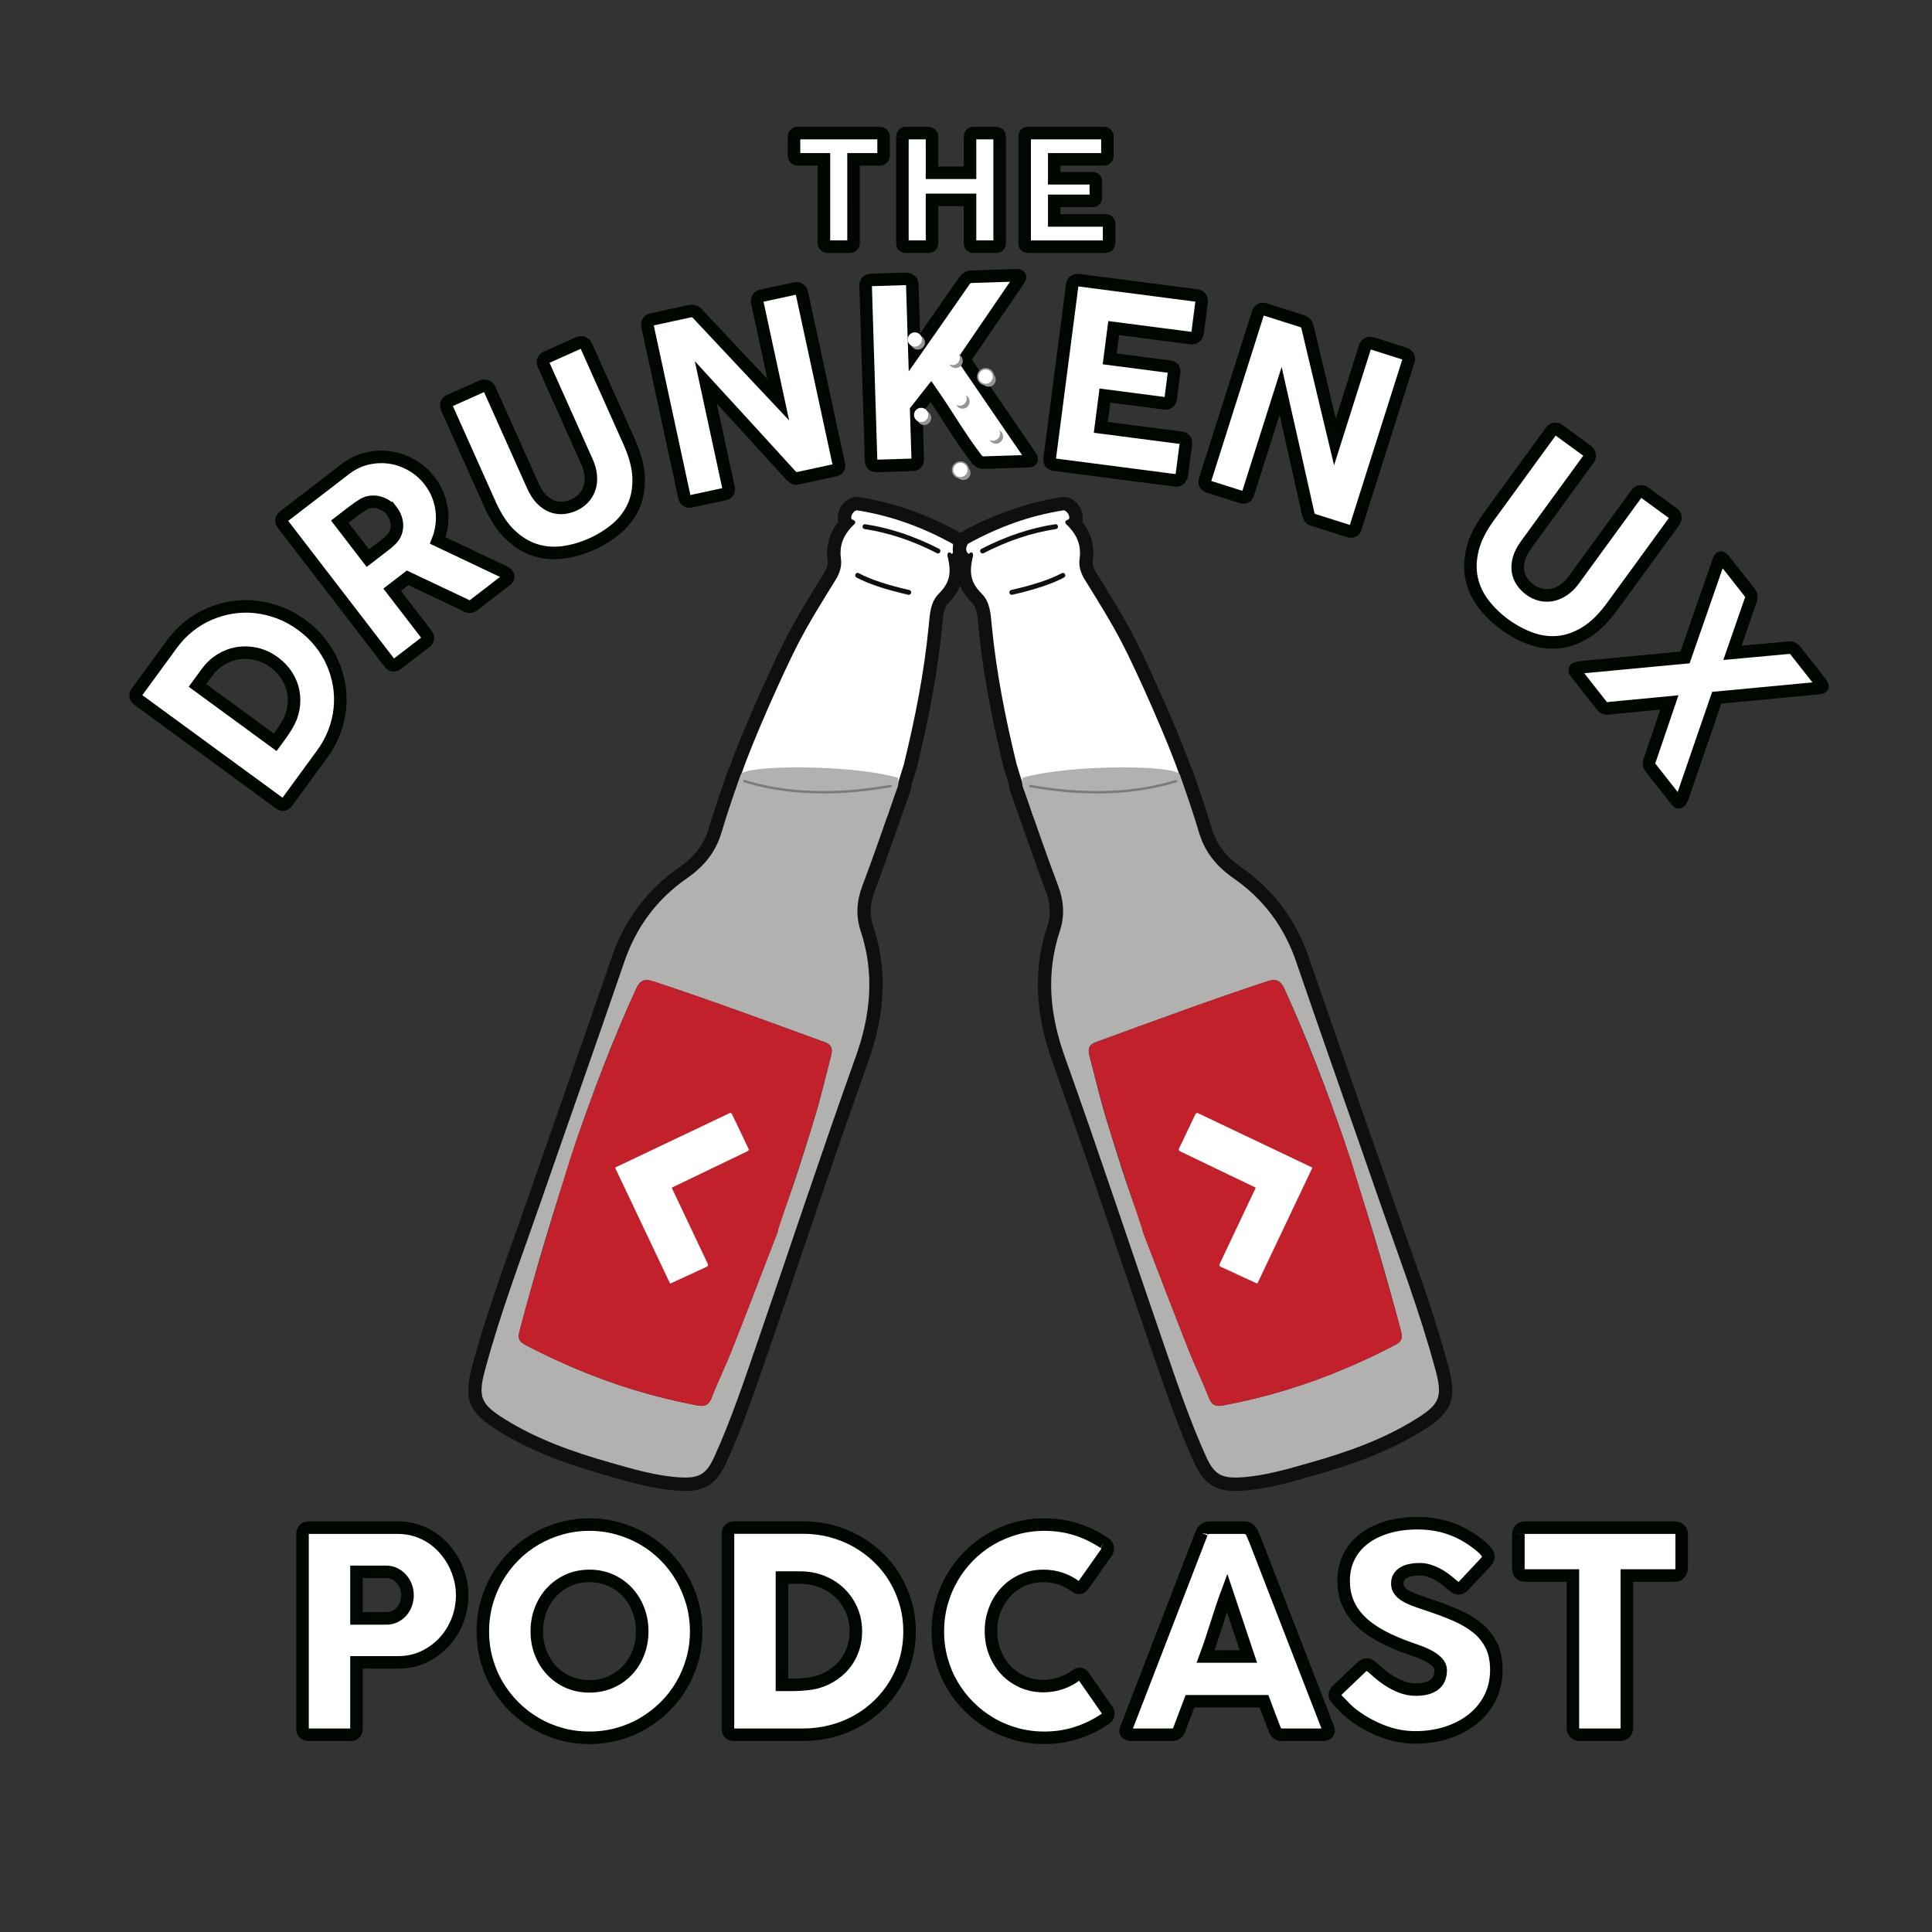 <?xml version="1.0" encoding="UTF-8" standalone="no"?>
<svg
   xmlns:dc="http://purl.org/dc/elements/1.1/"
   xmlns:cc="http://creativecommons.org/ns#"
   xmlns:rdf="http://www.w3.org/1999/02/22-rdf-syntax-ns#"
   xmlns:svg="http://www.w3.org/2000/svg"
   xmlns="http://www.w3.org/2000/svg"
   viewBox="0 0 390.667 390.667"
   height="390.667"
   width="390.667"
   xml:space="preserve"
   id="svg3732"
   version="1.1"><rect x="0" y="0" width="390.667" height="390.667" fill="#333333" stroke="none"/><defs
     id="defs3736" /><g
     transform="matrix(1.333,0,0,-1.333,0,390.667)"
     id="g3740"><g
       transform="scale(0.1)"
       id="g3742"><path
         id="path3744"
         style="fill:#b1b1b0;fill-opacity:1;fill-rule:nonzero;stroke:none;opacity:0"
         d="M 2930,0 H 0 V 2930 H 2930 V 0" /><path
         id="path3746"
         style="fill:#100f0d;fill-opacity:1;fill-rule:nonzero;stroke:none"
         d="m 1142.83,1749.14 c -0.01,-0.01 -0.01,-0.03 -0.02,-0.04 0.01,0.01 0.01,0.03 0.02,0.04 z m -1.7,-4.83 c -9.63,-27.36 -18.9,-54.27 -27.05,-81.83 -9.85,-33.27 -29.22,-59.05 -60.95,-81.13 -40.96,-28.49 -70.138,-67.48 -86.724,-115.87 -24.644,-71.93 -50.16,-144.86 -74.84,-215.39 -16.98,-48.55 -33.968,-97.08 -50.808,-145.69 -7.043,-20.32 -14.238,-40.59 -21.442,-60.87 -22.769,-64.151 -46.32,-130.471 -64.148,-197.018 -8.414,-31.383 -7.605,-33.321 21.766,-51.59 50.531,-31.442 106.597,-49.711 154.777,-63.434 l 5.559,-1.578 c 32.332,-9.23 62.87,-17.949 94.63,-19.961 21.79,-1.367 24.61,0.313 33.51,19.992 22.79,50.411 41.2,103.981 59,155.789 l 5.24,15.231 c 16.92,49.09 33.92,99.099 50.35,147.459 31.88,93.81 64.85,190.81 98.83,285.75 23.49,65.62 25.86,122.19 7.44,178.03 -8.82,26.75 -7.87,53.59 2.91,82.07 13.34,35.26 26.03,71.57 38.29,106.7 3.93,11.25 7.85,22.49 11.81,33.72 0.41,1.17 0.85,2.34 1.29,3.51 0.77,2.06 1.94,5.18 1.98,6.25 l -0.06,3.35 1.02,3.16 c 6.67,20.85 7.8,24.88 7.99,25.63 19.33,79.2 31.13,144.96 37.12,206.95 l 0.38,4.05 c 1.63,17.72 3.65,39.78 20.47,56.63 10.9,10.92 12.6,16.99 9.03,34.6 -2.15,6.07 -2.15,12.51 -0.26,18.16 -33.33,16.79 -66.73,28.62 -101.21,35.85 -1.9,-7.35 -7.16,-12.23 -9.57,-14.47 -0.28,-0.27 -0.57,-0.52 -0.82,-0.78 -9.33,-9.92 -12.58,-19.44 -10.84,-31.78 2.09,-14.82 -1.64,-30.42 -10.79,-45.14 l -1.44,-2.3 c -18.64,-29.98 -37.92,-60.98 -54.36,-92.53 -22.5,-43.16 -69.47,-149.37 -84.92,-194.8 l -1.96,-5.79 z M 1039.06,669.07 c -3.1,0 -6.33,0.11 -9.72,0.321 -36.137,2.289 -70.242,12.031 -103.227,21.437 l -5.539,1.582 c -50.89,14.488 -110.304,33.91 -165.109,68.012 -44.559,27.719 -52.692,47.59 -39.559,96.609 18.258,68.11 42.078,135.207 65.114,200.099 7.164,20.17 14.332,40.35 21.339,60.58 16.856,48.64 33.852,97.22 50.848,145.81 24.66,70.46 50.152,143.34 74.758,215.13 19.441,56.75 53.75,102.52 101.955,136.06 24.07,16.75 38.01,35.04 45.19,59.3 8.9,30.1 18.98,59.09 29.38,88.61 0.65,1.83 1.52,3.56 2.6,5.17 18.41,52.63 65.27,156.9 86.08,196.82 17.16,32.91 36.85,64.59 55.9,95.21 l 1.43,2.31 c 2.83,4.54 6,11.35 5.06,17.99 -3.09,21.9 2.37,41.8 16.23,59.24 -2.26,8.89 0.08,18.48 6.64,26.47 6.9,8.4 16.15,12.36 24.98,10.79 51.7,-8.11 102.75,-26.01 151.74,-53.21 l 5.19,-2.88 2.82,-5.22 c 8.77,-16.22 4.55,-29.54 -3.26,-37.72 2.99,-22.25 -0.9,-41.26 -21.67,-62.08 -6.46,-6.46 -7.53,-18.13 -8.76,-31.63 l -0.4,-4.25 c -6.18,-63.97 -18.29,-131.55 -38.1,-212.7 -0.31,-1.28 -0.95,-3.9 -7.91,-25.73 -0.56,-6.9 -2.76,-12.78 -4.44,-17.26 -0.34,-0.92 -0.69,-1.83 -1.01,-2.74 -3.94,-11.2 -7.85,-22.41 -11.77,-33.63 -12.35,-35.36 -25.12,-71.94 -38.65,-107.68 -7.45,-19.7 -8.19,-37.17 -2.32,-54.96 21.1,-64 18.56,-130.88 -7.78,-204.46 -33.87,-94.63 -66.78,-191.47 -98.61,-285.13 -16.45,-48.399 -33.46,-98.449 -50.4,-147.629 l -5.23,-15.191 c -18.11,-52.7 -36.84,-107.18 -60.41,-159.329 -14.52,-32.109 -31.15,-44.121 -63.38,-44.121" /><path
         id="path3748"
         style="fill:#ffffff;fill-opacity:1;fill-rule:nonzero;stroke:none"
         d="m 1345.83,1692.11 c 0,0 -152.29,34.34 -221.83,62.32 15.32,46.59 64.68,157.59 87.19,200.79 17.22,33.03 36.92,64.58 56.56,96.17 6.07,9.77 9.47,20.64 7.93,31.56 -2.73,19.35 3.28,34.85 16.2,48.59 3.36,3.58 10.48,7.71 0.04,11.6 -2.92,6.39 5.25,14.12 8.02,13.46 51.8,-8.09 99.99,-25.78 145.35,-50.95 3.77,-6.98 2.94,-11.86 -1.35,-15.18 -5.78,5.92 -8.19,-1.07 -5.91,-5.76 4.9,-23.1 3.46,-37.17 -14.18,-54.84 -12.65,-12.68 -13.34,-31.1 -15.01,-48.29 -6.86,-70.96 -20.73,-140.68 -37.6,-209.83 -1.77,-7.23 -25.41,-79.64 -25.41,-79.64" /><path
         id="path3750"
         style="fill:#b1b1b0;fill-opacity:1;fill-rule:nonzero;stroke:none"
         d="m 1172.66,1072.06 c 7.76,0.94 10.72,6.16 13.35,12.95 18.23,47.04 32.84,95.29 47.76,143.4 10,32.24 17.76,65.19 26.22,97.9 2.49,9.62 4.65,18.64 -9.02,23.62 -86.63,31.54 -173.1,63.52 -260.673,92.42 -13.66,4.51 -20.039,0.1 -25.609,-12.04 -35.172,-76.6 -64.938,-155.29 -92.137,-235.01 -2.18,-6.37 -4.996,-12.79 0.031,-19.17 -8.574,-0.49 -8.41,-7.95 -10.187,-13.37 -27.161,-83.08 -52.168,-166.799 -74.336,-251.369 -2.649,-10.11 -1.414,-15.352 8.293,-20.5 23.941,-12.711 48.421,-24.161 73.293,-34.832 60.726,-26.028 123.515,-45.207 188.535,-57.309 12.24,-2.281 17.42,1.332 21.75,12.59 9.27,24.09 20.79,47.308 30.27,71.34 22.82,57.82 45.04,115.859 67.34,173.87 2.32,6.05 6.48,13.43 -4.88,15.51 z m 188.96,679.02 c 3.29,-8.3 -0.57,-15.72 -3.17,-23.14 -16.56,-47.02 -32.62,-94.24 -50.26,-140.86 -8.72,-23.03 -10.2,-45.53 -2.62,-68.52 21.36,-64.78 15.29,-127.28 -7.61,-191.25 -51.44,-143.7 -99.36,-288.66 -149.09,-432.97 -20.06,-58.18 -39.55,-116.602 -64.94,-172.77 -12.34,-27.281 -23.16,-33.8 -53.31,-31.89 -35.886,2.261 -70.155,12.5 -104.475,22.269 -55.778,15.883 -110.29,34.821 -159.946,65.723 -36.289,22.566 -41.656,33.066 -30.664,74.098 23.61,88.082 56.203,173.24 86.024,259.29 41.722,120.39 84.324,240.47 125.629,361.01 17.992,52.51 49.273,94.61 94.332,125.96 25.83,17.97 43.94,39.37 53.07,70.22 8.73,29.48 18.83,58.57 29.07,87.61 5.11,14.52 165.92,15.83 237.96,-4.78" /><path
         id="path3752"
         style="fill:#c2202b;fill-opacity:1;fill-rule:nonzero;stroke:none"
         d="m 1250.92,1349.77 c -86.6,31.64 -173.03,63.74 -260.631,92.54 -13.672,4.51 -20.191,-0.33 -26.074,-13.35 -37.129,-82.26 -68.863,-166.63 -98.027,-252.02 -1.266,-3.7 -55.961,-180.979 -78.129,-265.549 -2.649,-10.11 -1.414,-15.352 8.293,-20.5 23.941,-12.711 48.421,-24.161 73.293,-34.832 60.726,-26.028 123.515,-45.207 188.535,-57.309 12.24,-2.281 17.42,1.332 21.75,12.59 9.28,24.09 20.79,47.308 30.27,71.34 22.82,57.82 45.04,115.859 67.34,173.87 1.39,3.63 37.36,112.38 53.36,163.59 10.78,34.51 19.33,69.72 28.58,104.7 2.72,10.28 5.1,19.93 -8.56,24.93" /><path
         id="path3754"
         style="fill:#7a7b7c;fill-opacity:1;fill-rule:nonzero;stroke:none"
         d="m 1248.99,1727.07 c -43.28,0 -83.53,5.66 -120.37,16.97 -0.97,0.3 -1.52,1.33 -1.22,2.31 0.3,0.97 1.32,1.51 2.31,1.22 63.85,-19.6 138.14,-22.07 220.79,-7.34 1.01,0.19 1.97,-0.48 2.15,-1.49 0.18,-1.01 -0.49,-1.96 -1.5,-2.14 -35.64,-6.36 -69.75,-9.53 -102.16,-9.53" /><path
         id="path3756"
         style="fill:#100f0d;fill-opacity:1;fill-rule:nonzero;stroke:none"
         d="m 1378.54,2028.42 c -0.27,0 -0.55,0.03 -0.83,0.1 -34.6,7.91 -60.28,16.48 -78.5,26.2 -1.8,0.96 -2.48,3.19 -1.51,5 0.95,1.8 3.2,2.48 4.99,1.51 17.63,-9.4 42.71,-17.75 76.67,-25.51 1.99,-0.45 3.23,-2.44 2.78,-4.43 -0.39,-1.7 -1.92,-2.87 -3.6,-2.87" /><path
         id="path3758"
         style="fill:#100f0d;fill-opacity:1;fill-rule:nonzero;stroke:none"
         d="m 1422.87,2091.23 c -0.58,0 -1.15,0.13 -1.69,0.41 -36.42,18.77 -73.32,31.07 -109.7,36.57 -2.01,0.31 -3.4,2.19 -3.1,4.21 0.31,2.02 2.2,3.42 4.21,3.1 37.17,-5.62 74.84,-18.17 111.97,-37.31 1.81,-0.94 2.53,-3.17 1.59,-4.98 -0.65,-1.27 -1.95,-2 -3.28,-2" /><path
         id="path3760"
         style="fill:#ffffff;fill-opacity:1;fill-rule:nonzero;stroke:none"
         d="m 1103.34,1250.56 c 2.42,1.15 5.17,1.18 8.25,0.09 3.24,-1.15 5.54,-3.15 6.91,-6 l 25.13,-52.7 c 0.73,-1.53 1.12,-3.03 1.14,-4.5 0.02,-1.47 -0.02,-2.92 -0.16,-4.33 -0.73,-1.02 -1.52,-2.1 -2.39,-3.26 -0.86,-1.15 -2.01,-2.2 -3.44,-3.15 l -107.86,-51.87 51.2,-108.17 c 1.13,-3.51 1.3,-6.4 0.5,-8.66 -1.1,-3.09 -3.4,-5.46 -6.91,-7.13 l -53.66,-24.798 c -2.76,-1.594 -5.43,-1.91 -8.02,-0.992 -2.76,0.969 -4.87,3 -6.33,6.07 l -82.001,172.73 c -1.574,3.29 -1.953,6.06 -1.148,8.34 0.914,2.59 3.023,4.67 6.312,6.25 l 172.477,82.08" /><path
         id="path3762"
         style="fill:none;stroke:#c2202b;stroke-width:18.003;stroke-linecap:butt;stroke-linejoin:miter;stroke-miterlimit:10;stroke-dasharray:none;stroke-opacity:1"
         d="m 1103.34,1250.56 c 2.42,1.15 5.17,1.18 8.25,0.09 3.24,-1.15 5.54,-3.15 6.91,-6 l 25.13,-52.7 c 0.73,-1.53 1.12,-3.03 1.14,-4.5 0.02,-1.47 -0.02,-2.92 -0.16,-4.33 -0.73,-1.02 -1.52,-2.1 -2.39,-3.26 -0.86,-1.15 -2.01,-2.2 -3.44,-3.15 l -107.86,-51.87 51.2,-108.17 c 1.13,-3.51 1.3,-6.4 0.5,-8.66 -1.1,-3.09 -3.4,-5.46 -6.91,-7.13 l -53.66,-24.798 c -2.76,-1.594 -5.43,-1.91 -8.02,-0.992 -2.76,0.969 -4.87,3 -6.33,6.07 l -82.001,172.73 c -1.574,3.29 -1.953,6.06 -1.148,8.34 0.914,2.59 3.023,4.67 6.312,6.25 z" /><path
         id="path3764"
         style="fill:#100f0d;fill-opacity:1;fill-rule:nonzero;stroke:none"
         d="m 1770.51,1749.11 c 0,-0.01 0.01,-0.03 0.01,-0.04 0,0.01 -0.01,0.03 -0.01,0.04 z m -275.69,329.71 c -3.57,-17.61 -1.87,-23.68 9.04,-34.6 16.82,-16.85 18.85,-38.91 20.47,-56.63 l 0.38,-4.05 c 5.99,-61.99 17.79,-127.75 37.12,-206.98 0.18,-0.72 1.31,-4.75 7.98,-25.6 l 1.02,-3.2 -0.06,-3.35 c 0.05,-1.03 1.21,-4.15 1.99,-6.21 0.44,-1.17 0.87,-2.34 1.28,-3.51 3.96,-11.23 7.88,-22.47 11.81,-33.72 12.27,-35.13 24.95,-71.44 38.29,-106.7 10.78,-28.48 11.73,-55.33 2.91,-82.07 -18.41,-55.84 -16.04,-112.41 7.44,-178.03 33.99,-94.94 66.96,-191.94 98.83,-285.75 16.44,-48.36 33.43,-98.369 50.35,-147.451 l 5.24,-15.239 c 17.81,-51.808 36.22,-105.378 59,-155.789 8.9,-19.679 11.71,-21.359 33.52,-19.992 31.75,2.012 62.29,10.731 94.62,19.961 l 5.57,1.578 c 48.17,13.723 104.24,31.992 154.77,63.434 29.37,18.269 30.18,20.207 21.77,51.59 -17.84,66.547 -41.38,132.867 -64.16,197.018 -7.19,20.28 -14.39,40.55 -21.43,60.87 -16.85,48.61 -33.83,97.14 -50.81,145.69 -24.68,70.53 -50.2,143.46 -74.85,215.39 -16.58,48.39 -45.76,87.38 -86.7,115.87 -31.75,22.08 -51.12,47.86 -60.96,81.13 -8.16,27.57 -17.43,54.49 -27.05,81.83 l -1.2,0.93 -1.97,5.79 c -15.44,45.43 -62.42,151.64 -84.92,194.8 -16.45,31.58 -35.76,62.63 -54.43,92.65 l -1.36,2.18 c -9.15,14.72 -12.88,30.32 -10.79,45.14 1.74,12.34 -1.51,21.86 -10.88,31.82 -0.21,0.22 -0.5,0.47 -0.78,0.74 -2.42,2.24 -7.68,7.12 -9.58,14.47 -34.48,-7.23 -67.88,-19.06 -101.2,-35.85 1.88,-5.65 1.88,-12.09 -0.27,-18.16 z M 1874.27,669.07 c -32.24,0 -48.87,12.012 -63.38,44.121 -23.58,52.149 -42.31,106.629 -60.41,159.329 l -5.23,15.191 c -16.95,49.18 -33.95,99.219 -50.41,147.629 -31.82,93.65 -64.73,190.5 -98.61,285.13 -26.34,73.58 -28.88,140.46 -7.77,204.46 5.87,17.79 5.12,35.26 -2.33,54.96 -13.52,35.74 -26.3,72.32 -38.64,107.68 -3.92,11.22 -7.83,22.43 -11.78,33.63 -0.32,0.91 -0.66,1.82 -1,2.74 -1.68,4.48 -3.89,10.36 -4.45,17.26 -6.96,21.83 -7.59,24.45 -7.91,25.74 -19.8,81.14 -31.91,148.72 -38.09,212.69 l -0.4,4.25 c -1.24,13.5 -2.31,25.17 -8.76,31.63 -20.78,20.82 -24.66,39.83 -21.68,62.08 -7.8,8.18 -12.03,21.5 -3.25,37.72 l 2.82,5.22 5.19,2.88 c 48.99,27.2 100.03,45.1 151.73,53.21 8.84,1.57 18.09,-2.4 24.98,-10.79 6.57,-7.99 8.9,-17.58 6.64,-26.47 13.86,-17.44 19.32,-37.33 16.23,-59.24 -0.93,-6.64 2.24,-13.45 5.07,-17.99 l 1.36,-2.19 c 19.06,-30.67 38.79,-62.38 55.97,-95.33 20.8,-39.92 67.66,-144.2 86.07,-196.82 1.09,-1.62 1.96,-3.35 2.62,-5.2 10.39,-29.49 20.46,-58.48 29.36,-88.58 7.18,-24.26 21.13,-42.55 45.2,-59.3 48.2,-33.54 82.51,-79.31 101.95,-136.06 24.6,-71.79 50.1,-144.67 74.76,-215.13 16.99,-48.59 33.99,-97.17 50.85,-145.81 7.01,-20.23 14.17,-40.41 21.33,-60.58 23.04,-64.892 46.86,-131.989 65.11,-200.099 13.15,-49.019 5.01,-68.89 -39.55,-96.609 -54.8,-34.102 -114.22,-53.524 -165.12,-68.012 l -5.53,-1.582 c -32.98,-9.406 -67.08,-19.148 -103.23,-21.437 -3.38,-0.211 -6.62,-0.321 -9.71,-0.321" /><path
         id="path3766"
         style="fill:#ffffff;fill-opacity:1;fill-rule:nonzero;stroke:none"
         d="m 1567.49,1692.11 c 0,0 152.3,34.34 221.84,62.32 -15.33,46.59 -64.68,157.59 -87.19,200.79 -17.22,33.03 -36.93,64.58 -56.57,96.17 -6.07,9.77 -9.47,20.64 -7.92,31.56 2.72,19.35 -3.28,34.85 -16.19,48.59 -3.37,3.58 -10.49,7.71 -0.05,11.6 2.92,6.39 -5.26,14.12 -8.02,13.46 -51.81,-8.09 -99.99,-25.78 -145.35,-50.95 -3.78,-6.98 -2.94,-11.86 1.35,-15.18 5.77,5.92 8.19,-1.07 5.91,-5.76 -4.91,-23.1 -3.47,-37.17 14.17,-54.84 12.66,-12.68 13.35,-31.1 15.01,-48.29 6.86,-70.96 20.73,-140.68 37.61,-209.83 1.77,-7.23 25.4,-79.64 25.4,-79.64" /><path
         id="path3768"
         style="fill:#b1b1b0;fill-opacity:1;fill-rule:nonzero;stroke:none"
         d="m 1735.78,1056.55 c 22.31,-58.011 44.53,-116.05 67.35,-173.87 9.48,-24.032 20.99,-47.25 30.26,-71.34 4.33,-11.258 9.52,-14.871 21.76,-12.59 65.02,12.102 127.81,31.281 188.53,57.309 24.86,10.671 49.35,22.121 73.29,34.832 9.71,5.148 10.94,10.39 8.29,20.5 -22.15,84.57 -47.17,168.289 -74.33,251.369 -1.77,5.42 -1.61,12.88 -10.19,13.37 5.03,6.38 2.21,12.8 0.03,19.17 -27.2,79.72 -56.96,158.41 -92.14,235.01 -5.56,12.14 -11.94,16.55 -25.6,12.04 -87.58,-28.9 -174.05,-60.88 -260.68,-92.42 -13.67,-4.98 -11.5,-14 -9.01,-23.62 8.46,-32.71 16.22,-65.66 26.21,-97.9 14.92,-48.11 29.53,-96.36 47.76,-143.4 2.63,-6.79 5.6,-12.01 13.35,-12.95 -11.36,-2.08 -7.19,-9.46 -4.88,-15.51 z m 53.89,699.31 c 10.23,-29.04 20.33,-58.13 29.06,-87.61 9.13,-30.85 27.25,-52.25 53.08,-70.22 45.06,-31.35 76.33,-73.45 94.33,-125.96 41.3,-120.54 83.9,-240.62 125.63,-361.01 29.81,-86.05 62.41,-171.208 86.01,-259.29 11,-41.032 5.64,-51.532 -30.65,-74.098 -49.66,-30.902 -104.17,-49.84 -159.95,-65.723 -34.32,-9.769 -68.59,-20.008 -104.47,-22.269 -30.15,-1.91 -40.97,4.609 -53.31,31.89 -25.4,56.168 -44.89,114.59 -64.94,172.77 -49.73,144.31 -97.65,289.27 -149.1,432.97 -22.89,63.97 -28.97,126.47 -7.61,191.25 7.59,22.99 6.1,45.49 -2.61,68.52 -17.64,46.62 -33.7,93.84 -50.26,140.86 -2.61,7.42 -6.46,14.84 -3.17,23.14 72.04,20.61 232.84,19.3 237.96,4.78" /><path
         id="path3770"
         style="fill:#c2202b;fill-opacity:1;fill-rule:nonzero;stroke:none"
         d="m 2125.26,911.391 c -21.68,82.73 -74.25,254.349 -75.7,258.559 -29.91,87.55 -62.39,174.07 -100.27,258.49 -6,13.37 -12.58,18.36 -26.25,13.86 -87.62,-28.77 -174.03,-60.92 -260.61,-92.6 -13.66,-5 -11.2,-14.89 -8.39,-25.42 9.54,-35.84 18.39,-71.92 29.48,-107.3 15.74,-50.21 50.91,-156.92 52.26,-160.43 22.31,-58.011 44.53,-116.05 67.35,-173.87 9.48,-24.032 20.99,-47.25 30.26,-71.34 4.33,-11.258 9.51,-14.871 21.76,-12.59 65.02,12.102 127.81,31.281 188.53,57.309 24.86,10.671 49.35,22.121 73.29,34.832 9.71,5.148 10.94,10.39 8.29,20.5" /><path
         id="path3772"
         style="fill:#7a7b7c;fill-opacity:1;fill-rule:nonzero;stroke:none"
         d="m 1664.33,1727.07 c -32.41,0 -66.52,3.17 -102.16,9.53 -1.01,0.18 -1.67,1.13 -1.5,2.14 0.19,1 1.15,1.68 2.15,1.49 82.65,-14.73 156.94,-12.26 220.79,7.34 0.98,0.3 2.02,-0.25 2.32,-1.22 0.29,-0.98 -0.26,-2.01 -1.23,-2.31 -36.84,-11.31 -77.09,-16.97 -120.37,-16.97" /><path
         id="path3774"
         style="fill:#100f0d;fill-opacity:1;fill-rule:nonzero;stroke:none"
         d="m 1534.79,2028.42 c -1.69,0 -3.21,1.17 -3.61,2.87 -0.45,1.99 0.79,3.98 2.78,4.43 33.96,7.76 59.05,16.11 76.67,25.51 1.8,0.97 4.04,0.29 5,-1.51 0.96,-1.81 0.28,-4.04 -1.52,-5 -18.21,-9.72 -43.9,-18.29 -78.49,-26.2 -0.29,-0.07 -0.56,-0.1 -0.83,-0.1" /><path
         id="path3776"
         style="fill:#100f0d;fill-opacity:1;fill-rule:nonzero;stroke:none"
         d="m 1490.46,2091.23 c -1.34,0 -2.63,0.73 -3.28,2 -0.94,1.81 -0.23,4.04 1.59,4.98 37.13,19.14 74.79,31.69 111.96,37.31 2.03,0.3 3.91,-1.09 4.21,-3.1 0.3,-2.02 -1.08,-3.9 -3.1,-4.21 -36.37,-5.5 -73.28,-17.8 -109.69,-36.57 -0.54,-0.28 -1.11,-0.41 -1.69,-0.41" /><path
         id="path3778"
         style="fill:#ffffff;fill-opacity:1;fill-rule:nonzero;stroke:#000600;stroke-opacity:1;stroke-width:18.998;stroke-miterlimit:4;stroke-dasharray:none"
         d="m 299.527,1891.04 117.973,-86.31 9.07,12.4 c 1.66,2.27 3.2,4.54 4.637,6.82 1.426,2.28 2.836,4.57 4.215,6.89 4.789,7.83 7.961,16.08 9.523,24.77 1.563,8.68 1.559,17.26 -0.007,25.74 -1.571,8.47 -4.793,16.57 -9.665,24.29 -4.867,7.72 -11.343,14.54 -19.421,20.45 -8.594,6.29 -17.629,10.52 -27.106,12.69 -9.476,2.18 -18.801,2.53 -27.953,1.07 -9.156,-1.47 -17.805,-4.7 -25.938,-9.71 -8.14,-5 -15.164,-11.54 -21.066,-19.61 z m 158.071,91.79 c 10.84,-7.93 20.172,-16.79 27.992,-26.6 7.824,-9.8 14.152,-20.25 18.988,-31.35 4.836,-11.1 8.18,-22.57 10.027,-34.42 1.844,-11.86 2.129,-23.71 0.848,-35.54 -1.277,-11.84 -4.144,-23.53 -8.594,-35.09 -4.453,-11.55 -10.457,-22.5 -18.019,-32.83 l -53.258,-72.81 c -1.301,-1.77 -2.863,-3.05 -4.687,-3.82 -1.829,-0.79 -4.071,-0.2 -6.731,1.74 l -214.309,156.8 c -2.144,1.57 -3.472,3.4 -3.972,5.51 -0.5,2.1 0.074,4.29 1.734,6.56 l 53.262,72.79 c 7.559,10.34 16.184,19.34 25.863,26.99 9.684,7.65 20.016,13.85 31.016,18.57 10.992,4.73 22.437,8.03 34.332,9.91 11.894,1.88 23.867,2.15 35.922,0.81 12.054,-1.34 23.98,-4.25 35.777,-8.72 11.797,-4.47 23.066,-10.64 33.809,-18.5" /><path
         id="path3780"
         style="fill:#ffffff;fill-opacity:1;fill-rule:nonzero;stroke:#000600;stroke-opacity:1;stroke-width:18.998;stroke-miterlimit:4;stroke-dasharray:none"
         d="m 594.219,2155.81 c -2.321,3.01 -5.164,5.62 -8.551,7.82 -3.379,2.19 -7,3.8 -10.867,4.82 -3.863,1.03 -7.809,1.35 -11.828,0.98 -4.024,-0.38 -7.871,-1.58 -11.543,-3.61 -2.86,-1.87 -5.535,-3.65 -8.024,-5.32 -2.484,-1.67 -5.125,-3.59 -7.926,-5.74 l -20.019,-15.4 42.523,-55.29 26.688,20.52 c 1.746,1.34 3.25,2.58 4.527,3.72 1.281,1.14 2.66,2.44 4.153,3.91 3.074,3.01 5.324,6.37 6.753,10.12 1.438,3.73 2.125,7.54 2.075,11.41 -0.063,3.88 -0.778,7.71 -2.168,11.53 -1.395,3.8 -3.317,7.31 -5.793,10.53 z m -165.016,-20.43 c -1.621,2.1 -2.383,4.19 -2.285,6.27 0.098,2.08 1.207,3.93 3.336,5.57 l 93.699,72.05 c 9.957,7.66 20.777,12.9 32.453,15.73 11.68,2.82 23.301,3.41 34.879,1.76 11.574,-1.65 22.645,-5.49 33.207,-11.51 10.559,-6.03 19.703,-14.07 27.426,-24.11 5.254,-6.83 9.355,-14.03 12.32,-21.58 2.957,-7.55 4.918,-15.24 5.86,-23.07 0.937,-7.83 0.886,-15.62 -0.153,-23.37 -1.039,-7.75 -2.968,-15.19 -5.797,-22.32 l 93.356,-44.27 c 1.758,-0.89 3.906,-1.88 6.437,-2.96 2.536,-1.09 4.34,-2.34 5.418,-3.75 1.243,-1.61 1.676,-3.23 1.321,-4.86 -0.364,-1.64 -1.41,-3.12 -3.153,-4.46 l -49.75,-38.26 c -1.644,-1.26 -3.5,-1.89 -5.582,-1.89 -2.078,0 -3.968,0.7 -5.668,2.11 l -88.199,41.76 -23.492,-18.07 52.254,-67.95 c 3.324,-4.32 2.758,-8.2 -1.684,-11.61 l -43.082,-33.13 c -1.933,-1.49 -3.886,-2.15 -5.859,-1.99 -1.969,0.17 -3.805,1.35 -5.504,3.56 l -161.758,210.35" /><path
         id="path3782"
         style="fill:#ffffff;fill-opacity:1;fill-rule:nonzero;stroke:#000600;stroke-opacity:1;stroke-width:18.998;stroke-miterlimit:4;stroke-dasharray:none"
         d="m 808.398,2193.6 c 3.832,-8.56 8.227,-15.32 13.184,-20.26 4.957,-4.94 10.141,-8.45 15.566,-10.54 5.418,-2.09 11,-2.89 16.743,-2.41 5.742,0.49 11.289,1.93 16.644,4.33 5.582,2.49 10.403,5.87 14.453,10.12 4.059,4.24 7.063,9.2 9.016,14.87 1.949,5.66 2.691,11.93 2.226,18.81 -0.468,6.88 -2.414,14.14 -5.832,21.78 l -65.902,147.25 c -0.933,2.08 -1.043,4.19 -0.32,6.32 0.719,2.13 2.246,3.71 4.586,4.76 l 48.761,21.82 c 2.559,1.15 4.915,1.27 7.063,0.35 2.144,-0.91 3.656,-2.35 4.539,-4.32 l 65.461,-146.25 c 9.059,-20.25 13.797,-38.53 14.223,-54.86 0.429,-16.33 -2.325,-30.86 -8.258,-43.58 -5.934,-12.72 -14.461,-23.75 -25.574,-33.1 -11.122,-9.35 -23.692,-17.16 -37.719,-23.44 -14.031,-6.28 -28.293,-10.41 -42.778,-12.38 -14.48,-1.97 -28.468,-0.87 -41.96,3.29 -13.493,4.17 -26.172,11.82 -38.043,22.96 -11.872,11.14 -22.254,26.66 -31.157,46.56 l -65.461,146.25 c -0.879,1.96 -1.035,4.02 -0.453,6.15 0.578,2.13 1.809,3.62 3.703,4.46 l 49.969,22.37 c 1.664,0.75 3.735,0.81 6.223,0.18 2.472,-0.63 4.207,-2.04 5.195,-4.23 l 65.902,-147.26" /><path
         id="path3784"
         style="fill:#ffffff;fill-opacity:1;fill-rule:nonzero;stroke:#000600;stroke-opacity:1;stroke-width:18.998;stroke-miterlimit:4;stroke-dasharray:none"
         d="m 982.18,2436.21 c -0.485,2.23 -0.246,4.29 0.718,6.19 0.965,1.89 2.762,3.12 5.383,3.69 l 58.479,12.62 c 1.67,0.36 3.5,0.3 5.47,-0.18 1.98,-0.48 3.85,-1.64 5.62,-3.45 20.62,-22.13 41.04,-43.91 61.27,-65.34 20.23,-21.43 40.71,-43.2 61.45,-65.29 l -32.12,148.82 c -0.01,2.34 0.57,4.27 1.74,5.82 1.16,1.55 2.69,2.53 4.6,2.94 l 50.97,11 c 2.51,0.54 4.75,0.28 6.73,-0.78 1.97,-1.07 3.24,-2.89 3.8,-5.5 l 56.23,-260.49 c 0.54,-2.48 0.22,-4.46 -0.96,-5.94 -1.17,-1.49 -3.02,-2.5 -5.52,-3.05 l -57.05,-12.31 c -1.55,-0.33 -3.05,-0.07 -4.48,0.79 -1.43,0.85 -3.01,2.07 -4.72,3.64 -21.74,23.83 -43.23,47.38 -64.48,70.67 -21.25,23.28 -42.81,46.83 -64.67,70.63 l 34.46,-159.6 c 0.59,-2.73 0.43,-4.9 -0.47,-6.52 -0.89,-1.62 -2.89,-2.76 -5.99,-3.43 l -50.8,-10.96 c -2.74,-0.6 -4.91,-0.26 -6.49,1.02 -1.58,1.28 -2.62,3.03 -3.1,5.26 l -56.07,259.75" /><path
         id="path3786"
         style="fill:#ffffff;fill-opacity:1;fill-rule:nonzero;stroke:#000600;stroke-opacity:1;stroke-width:18.998;stroke-miterlimit:4;stroke-dasharray:none"
         d="m 1313.1,2497.44 c -0.07,2.28 0.56,4.26 1.91,5.95 1.35,1.69 3.3,2.58 5.85,2.66 l 54,1.68 c 1.82,0.05 3.76,-0.64 5.81,-2.1 2.05,-1.46 3.12,-3.46 3.2,-5.99 l 3.23,-103.54 c 12.73,18.14 25.24,36.03 37.5,53.66 12.27,17.62 24.71,35.5 37.32,53.64 1.27,2.2 2.96,3.99 5.05,5.39 2.09,1.4 4.17,2.13 6.25,2.19 l 69.49,2.17 c 2.93,0.09 4.42,-0.81 4.48,-2.72 0.04,-1.27 -0.58,-2.8 -1.87,-4.62 l -82.46,-120.67 99.92,-145.98 c 1.41,-2.11 2.13,-3.8 2.17,-5.06 0.06,-1.9 -1.25,-2.89 -3.93,-2.97 l -69.13,-2.16 c -2.08,-0.06 -4.14,0.5 -6.19,1.71 -2.05,1.2 -3.78,2.86 -5.18,4.97 -6.75,8.92 -12.9,17.48 -18.47,25.67 -5.56,8.19 -10.98,16.36 -16.23,24.5 -5.26,8.14 -10.58,16.37 -15.97,24.7 -5.38,8.32 -11.27,17.08 -17.65,26.26 l -22.37,-28.46 2.31,-74.09 c 0.18,-5.58 -2.66,-8.45 -8.49,-8.63 l -53.81,-1.68 c -5.47,-0.17 -8.3,2.53 -8.47,8.1 l -8.27,265.42" /><path
         id="path3788"
         style="fill:#ffffff;fill-opacity:1;fill-rule:nonzero;stroke:#000600;stroke-opacity:1;stroke-width:18.998;stroke-miterlimit:4;stroke-dasharray:none"
         d="m 1626.47,2498.18 c 0.35,2.64 1.31,4.65 2.91,6.04 1.59,1.39 3.66,1.93 6.19,1.6 l 180.01,-23.38 c 2.66,-0.35 4.62,-1.43 5.86,-3.24 1.24,-1.82 1.68,-4.11 1.31,-6.86 l -6.05,-46.62 c -0.27,-2.13 -1.26,-4.07 -2.97,-5.83 -1.7,-1.75 -3.94,-2.44 -6.73,-2.08 l -117.58,15.26 -6.06,-46.74 90.72,-11.78 c 2.3,-0.3 4.12,-1.11 5.49,-2.44 1.37,-1.33 1.89,-3.31 1.54,-5.95 l -5.29,-40.71 c -0.22,-1.77 -1.11,-3.38 -2.66,-4.84 -1.54,-1.46 -3.58,-2.02 -6.12,-1.69 l -90.91,11.8 -6.26,-48.26 121.93,-15.82 c 5.45,-0.71 7.79,-3.95 7.04,-9.71 l -6.15,-47.37 c -0.16,-1.26 -0.8,-2.31 -1.89,-3.19 -0.94,-3.45 -3.65,-4.88 -8.12,-4.3 l -183.46,23.83 c -2.42,0.31 -4.27,1.23 -5.54,2.73 -1.28,1.51 -1.74,3.64 -1.38,6.41 l 34.17,263.14" /><path
         id="path3790"
         style="fill:#ffffff;fill-opacity:1;fill-rule:nonzero;stroke:#000600;stroke-opacity:1;stroke-width:18.998;stroke-miterlimit:4;stroke-dasharray:none"
         d="m 1908.32,2456.02 c 0.69,2.17 1.92,3.84 3.7,5.01 1.78,1.16 3.95,1.35 6.51,0.53 l 57.03,-18.09 c 1.62,-0.51 3.17,-1.47 4.65,-2.87 1.48,-1.4 2.52,-3.33 3.16,-5.79 6.9,-29.44 13.82,-58.49 20.73,-87.13 6.92,-28.65 13.88,-57.72 20.91,-87.2 l 46.03,145.13 c 1.16,2.03 2.62,3.43 4.4,4.19 1.78,0.77 3.59,0.85 5.46,0.26 l 49.71,-15.76 c 2.44,-0.78 4.25,-2.11 5.43,-4.02 1.2,-1.9 1.39,-4.12 0.58,-6.66 l -80.56,-254.03 c -0.77,-2.41 -2.03,-3.98 -3.78,-4.68 -1.76,-0.71 -3.86,-0.67 -6.3,0.11 l -55.64,17.64 c -1.51,0.48 -2.68,1.45 -3.49,2.91 -0.82,1.45 -1.59,3.29 -2.29,5.5 -7.04,31.48 -13.99,62.6 -20.88,93.37 -6.87,30.76 -13.89,61.9 -21.04,93.42 l -49.36,-155.64 c -0.85,-2.66 -2.06,-4.47 -3.64,-5.43 -1.58,-0.96 -3.89,-0.96 -6.92,0 l -49.53,15.71 c -2.67,0.84 -4.38,2.22 -5.12,4.12 -0.75,1.89 -0.77,3.93 -0.08,6.1 l 80.33,253.3" /><path
         id="path3792"
         style="fill:#ffffff;fill-opacity:1;fill-rule:nonzero;stroke:#000600;stroke-opacity:1;stroke-width:18.998;stroke-miterlimit:4;stroke-dasharray:none"
         d="m 2315.09,2104.41 c -5.53,-7.58 -9.2,-14.76 -11.03,-21.51 -1.81,-6.76 -2.28,-13 -1.4,-18.74 0.88,-5.75 2.97,-10.99 6.25,-15.73 3.27,-4.74 7.28,-8.84 12.02,-12.29 4.94,-3.6 10.26,-6.1 15.96,-7.51 5.71,-1.41 11.5,-1.55 17.39,-0.42 5.89,1.13 11.7,3.6 17.43,7.43 5.73,3.82 11.06,9.11 16,15.88 l 94.98,130.41 c 1.33,1.84 3.11,2.98 5.31,3.42 2.21,0.43 4.34,-0.1 6.41,-1.61 l 43.19,-31.45 c 2.27,-1.65 3.54,-3.64 3.82,-5.96 0.27,-2.31 -0.23,-4.34 -1.5,-6.08 l -94.33,-129.53 c -13.06,-17.93 -26.57,-31.13 -40.52,-39.63 -13.96,-8.49 -27.92,-13.32 -41.92,-14.5 -13.98,-1.18 -27.8,0.73 -41.43,5.73 -13.64,4.99 -26.67,12.02 -39.1,21.06 -12.42,9.05 -23.09,19.37 -32,30.96 -8.92,11.58 -14.93,24.27 -18.02,38.04 -3.1,13.78 -2.77,28.59 1,44.42 3.76,15.84 12.06,32.56 24.9,50.19 l 94.33,129.52 c 1.27,1.74 2.97,2.89 5.11,3.45 2.14,0.56 4.04,0.23 5.71,-0.98 l 44.26,-32.24 c 1.47,-1.08 2.56,-2.85 3.24,-5.31 0.7,-2.46 0.33,-4.66 -1.08,-6.61 l -94.98,-130.41" /><path
         id="path3794"
         style="fill:#ffffff;fill-opacity:1;fill-rule:nonzero;stroke:#000600;stroke-opacity:1;stroke-width:18.998;stroke-miterlimit:4;stroke-dasharray:none"
         d="m 2391.46,1917.03 c 2.09,0.41 4.23,0.81 6.42,1.21 2.18,0.4 4.48,0.7 6.91,0.9 l 151.3,14.27 c 8.56,24.58 17.01,48.89 25.36,72.91 8.34,24.03 16.78,48.33 25.35,72.91 0.34,1.2 0.72,2.25 1.16,3.13 0.43,0.89 1,1.69 1.73,2.41 0.94,0.44 1.76,0.18 2.42,-0.77 0.66,-0.95 1.62,-1.7 2.88,-2.27 l 39.38,-50.05 c 2.78,-3.54 3.08,-7.81 0.87,-12.8 l -27.24,-78.49 83.03,7.6 c 5.36,0.96 9.44,-0.33 12.23,-3.87 l 35.53,-45.16 c 0.6,-0.77 1.32,-1.67 2.15,-2.73 0.83,-1.05 1.58,-2.06 2.24,-3.01 0.67,-0.95 1.12,-1.88 1.35,-2.78 0.23,-0.91 0.04,-1.6 -0.56,-2.07 -1.19,-0.93 -2.9,-1.43 -5.12,-1.47 l -154.67,-14.6 -51.51,-149.72 c -0.65,-2.05 -1.33,-3.8 -2.05,-5.22 -0.74,-1.43 -1.54,-2.41 -2.41,-2.94 -1.49,-1.18 -2.92,-0.9 -4.27,0.82 l -40.51,51.48 c -1.29,1.63 -1.96,3.51 -2.01,5.64 -0.07,2.12 0.45,4.24 1.54,6.33 l 29.42,86.48 -90.63,-8.68 c -2.3,-0.57 -4.47,-0.57 -6.53,-0.01 -2.05,0.56 -3.71,1.65 -5,3.28 l -38.57,49.03 -2.04,2.59 c -0.61,0.77 -0.91,1.62 -0.91,2.55 -0.01,0.92 0.39,1.7 1.18,2.32 0.5,0.4 1.03,0.66 1.58,0.78" /><path
         id="path3796"
         style="fill:#959595;fill-opacity:1;fill-rule:nonzero;stroke:none"
         d="m 1472.2,2213.4 c 0,-5.97 -4.85,-10.82 -10.83,-10.82 -5.97,0 -10.82,4.85 -10.82,10.82 0,5.98 4.85,10.82 10.82,10.82 5.98,0 10.83,-4.84 10.83,-10.82" /><path
         id="path3798"
         style="fill:#959595;fill-opacity:1;fill-rule:nonzero;stroke:none"
         d="m 1521.57,2268.51 c 0,-5.98 -4.84,-10.82 -10.82,-10.82 -5.97,0 -10.82,4.84 -10.82,10.82 0,5.97 4.85,10.82 10.82,10.82 5.98,0 10.82,-4.85 10.82,-10.82" /><path
         id="path3800"
         style="fill:#959595;fill-opacity:1;fill-rule:nonzero;stroke:none"
         d="m 1412.67,2296.81 c 0,-5.97 -4.85,-10.82 -10.82,-10.82 -5.98,0 -10.82,4.85 -10.82,10.82 0,5.98 4.84,10.83 10.82,10.83 5.97,0 10.82,-4.85 10.82,-10.83" /><path
         id="path3802"
         style="fill:#959595;fill-opacity:1;fill-rule:nonzero;stroke:none"
         d="m 1470.95,2321.58 c 0,-5.97 -4.85,-10.82 -10.83,-10.82 -5.97,0 -10.82,4.85 -10.82,10.82 0,5.98 4.85,10.82 10.82,10.82 5.98,0 10.83,-4.84 10.83,-10.82" /><path
         id="path3804"
         style="fill:#959595;fill-opacity:1;fill-rule:nonzero;stroke:none"
         d="m 1510.49,2354.93 c 0,-5.97 -4.85,-10.82 -10.82,-10.82 -5.98,0 -10.82,4.85 -10.82,10.82 0,5.98 4.84,10.83 10.82,10.83 5.97,0 10.82,-4.85 10.82,-10.83" /><path
         id="path3806"
         style="fill:#959595;fill-opacity:1;fill-rule:nonzero;stroke:none"
         d="m 1460.54,2383.24 c 0,-5.98 -4.85,-10.82 -10.82,-10.82 -5.98,0 -10.82,4.84 -10.82,10.82 0,5.98 4.84,10.82 10.82,10.82 5.97,0 10.82,-4.84 10.82,-10.82" /><path
         id="path3808"
         style="fill:#959595;fill-opacity:1;fill-rule:nonzero;stroke:none"
         d="m 1403.1,2411.23 c 0,-5.97 -4.85,-10.82 -10.83,-10.82 -5.98,0 -10.82,4.85 -10.82,10.82 0,5.98 4.84,10.82 10.82,10.82 5.98,0 10.83,-4.84 10.83,-10.82" /><path
         id="path3810"
         style="fill:#ffffff;fill-opacity:1;fill-rule:nonzero;stroke:none"
         d="m 1517.07,2273.01 c 0,-5.98 -4.84,-10.83 -10.82,-10.83 -5.98,0 -10.82,4.85 -10.82,10.83 0,5.97 4.84,10.82 10.82,10.82 5.98,0 10.82,-4.85 10.82,-10.82" /><path
         id="path3812"
         style="fill:#ffffff;fill-opacity:1;fill-rule:nonzero;stroke:none"
         d="m 1408.17,2301.31 c 0,-5.97 -4.84,-10.82 -10.83,-10.82 -5.97,0 -10.82,4.85 -10.82,10.82 0,5.98 4.85,10.83 10.82,10.83 5.99,0 10.83,-4.85 10.83,-10.83" /><path
         id="path3814"
         style="fill:#ffffff;fill-opacity:1;fill-rule:nonzero;stroke:none"
         d="m 1466.45,2326.08 c 0,-5.98 -4.85,-10.82 -10.82,-10.82 -5.99,0 -10.83,4.84 -10.83,10.82 0,5.98 4.84,10.82 10.83,10.82 5.97,0 10.82,-4.84 10.82,-10.82" /><path
         id="path3816"
         style="fill:#ffffff;fill-opacity:1;fill-rule:nonzero;stroke:none"
         d="m 1495.17,2347.48 c -6.59,0 -11.95,5.37 -11.95,11.95 0,6.59 5.36,11.95 11.95,11.95 6.59,0 11.95,-5.36 11.95,-11.95 0,-6.58 -5.36,-11.95 -11.95,-11.95" /><path
         id="path3818"
         style="fill:#959595;fill-opacity:1;fill-rule:nonzero;stroke:none"
         d="m 1495.17,2372.51 c -7.21,0 -13.07,-5.87 -13.07,-13.08 0,-7.2 5.86,-13.07 13.07,-13.07 7.2,0 13.07,5.87 13.07,13.07 0,7.21 -5.87,13.08 -13.07,13.08 z m 0,-2.25 c 5.97,0 10.83,-4.85 10.83,-10.83 0,-5.97 -4.86,-10.82 -10.83,-10.82 -5.98,0 -10.82,4.85 -10.82,10.82 0,5.98 4.84,10.83 10.82,10.83" /><path
         id="path3820"
         style="fill:#ffffff;fill-opacity:1;fill-rule:nonzero;stroke:none"
         d="m 1456.04,2387.74 c 0,-5.98 -4.85,-10.82 -10.83,-10.82 -5.97,0 -10.82,4.84 -10.82,10.82 0,5.97 4.85,10.82 10.82,10.82 5.98,0 10.83,-4.85 10.83,-10.82" /><path
         id="path3822"
         style="fill:#ffffff;fill-opacity:1;fill-rule:nonzero;stroke:none"
         d="m 1398.59,2415.74 c 0,-5.98 -4.84,-10.83 -10.82,-10.83 -5.98,0 -10.82,4.85 -10.82,10.83 0,5.97 4.84,10.82 10.82,10.82 5.98,0 10.82,-4.85 10.82,-10.82" /><path
         id="path3824"
         style="fill:#ffffff;fill-opacity:1;fill-rule:nonzero;stroke:#000600;stroke-opacity:1;stroke-width:18.998;stroke-miterlimit:4;stroke-dasharray:none"
         d="m 1204.5,2723.76 c 0,1.54 0.52,2.78 1.56,3.7 1.05,0.93 2.34,1.39 3.89,1.39 h 124.85 c 1.4,0 2.63,-0.42 3.72,-1.27 1.08,-0.85 1.69,-2.12 1.85,-3.82 v -28.81 c 0,-1.39 -0.48,-2.72 -1.45,-3.99 -0.97,-1.27 -2.34,-1.91 -4.12,-1.91 h -40.03 V 2562 c 0,-1.39 -0.5,-2.65 -1.5,-3.77 -1.01,-1.12 -2.32,-1.69 -3.94,-1.69 h -34.02 c -1.32,0 -2.55,0.53 -3.71,1.57 -1.16,1.05 -1.73,2.34 -1.73,3.89 v 127.05 h -39.92 c -1.55,0 -2.84,0.5 -3.89,1.51 -1.04,1 -1.56,2.46 -1.56,4.39 v 28.81" /><path
         id="path3826"
         style="fill:#ffffff;fill-opacity:1;fill-rule:nonzero;stroke:#000600;stroke-opacity:1;stroke-width:18.998;stroke-miterlimit:4;stroke-dasharray:none"
         d="m 1368.91,2723.75 c 0.08,1.31 0.56,2.49 1.45,3.54 0.89,1.04 2.07,1.56 3.54,1.56 h 34.46 c 1.16,0 2.36,-0.49 3.6,-1.45 1.24,-0.97 1.86,-2.19 1.86,-3.67 v -55.1 h 57.66 v 55.1 c 0,1.4 0.48,2.6 1.45,3.61 0.97,1 2.22,1.51 3.76,1.51 h 33.92 c 1.54,0 2.89,-0.39 4.04,-1.16 1.16,-0.77 1.74,-2.01 1.74,-3.71 v -162.33 c 0,-1.7 -0.5,-2.98 -1.51,-3.83 -1,-0.85 -2.31,-1.28 -3.93,-1.28 h -34.26 c -1.54,0 -2.79,0.43 -3.76,1.28 -0.97,0.85 -1.45,2.13 -1.45,3.83 v 65.91 h -57.66 v -65.91 c 0,-1.63 -0.52,-2.88 -1.57,-3.77 -1.04,-0.89 -2.46,-1.34 -4.23,-1.34 h -34.12 c -3.25,0 -4.91,1.51 -4.99,4.53 v 162.68" /><path
         id="path3828"
         style="fill:#ffffff;fill-opacity:1;fill-rule:nonzero;stroke:#000600;stroke-opacity:1;stroke-width:18.998;stroke-miterlimit:4;stroke-dasharray:none"
         d="m 1554.34,2723.52 c 0,1.62 0.44,2.91 1.32,3.88 0.89,0.96 2.14,1.45 3.76,1.45 h 115.12 c 1.7,0 3.02,-0.5 3.95,-1.5 0.92,-1.01 1.39,-2.35 1.39,-4.05 v -28.69 c 0,-1.32 -0.47,-2.57 -1.39,-3.77 -0.93,-1.19 -2.29,-1.79 -4.07,-1.79 h -75.18 v -28.77 h 58.02 c 1.46,0 2.68,-0.35 3.65,-1.05 0.97,-0.69 1.44,-1.85 1.44,-3.48 v -25.06 c 0,-1.08 -0.42,-2.13 -1.27,-3.13 -0.86,-1.01 -2.09,-1.51 -3.71,-1.51 h -58.13 v -29.71 h 77.97 c 3.48,0 5.22,-1.77 5.22,-5.32 v -29.16 c 0,-0.77 -0.31,-1.46 -0.93,-2.07 -0.31,-2.17 -1.89,-3.25 -4.75,-3.25 h -117.33 c -1.54,0 -2.78,0.41 -3.7,1.23 -0.93,0.8 -1.38,2.07 -1.38,3.76 v 161.99" /><path
         id="path3830"
         style="fill:#ffffff;fill-opacity:1;fill-rule:nonzero;stroke:#000600;stroke-opacity:1;stroke-width:18.998;stroke-miterlimit:4;stroke-dasharray:none"
         d="m 618.199,510.98 c 0,4.231 -0.742,8.461 -2.222,12.692 -1.481,4.226 -3.629,8.008 -6.45,11.316 -2.824,3.313 -6.242,6.032 -10.257,8.141 -4.028,2.121 -8.571,3.18 -13.645,3.18 h -44.848 v -70.661 h 44.848 c 5.074,0 9.652,1.032 13.746,3.071 4.09,2.043 7.508,4.691 10.262,7.929 2.75,3.25 4.863,6.981 6.344,11.211 1.48,4.243 2.222,8.602 2.222,13.121 z M 458.91,603.629 c 0,2.961 0.774,5.332 2.328,7.09 1.551,1.761 3.879,2.64 6.985,2.64 h 135.168 c 9.73,0 18.898,-1.339 27.5,-4.007 8.601,-2.68 16.496,-6.391 23.695,-11.114 7.191,-4.718 13.676,-10.367 19.457,-16.918 5.781,-6.558 10.684,-13.64 14.703,-21.261 4.02,-7.618 7.082,-15.629 9.203,-24.02 2.114,-8.379 3.168,-16.879 3.168,-25.48 0,-12.7 -2.289,-25.098 -6.871,-37.231 -4.582,-12.129 -11.105,-22.918 -19.566,-32.367 -8.465,-9.449 -18.617,-17.09 -30.461,-22.949 -11.848,-5.852 -24.961,-8.852 -39.348,-8.992 H 540.777 V 308.332 c 0,-6.062 -3.25,-9.102 -9.73,-9.102 h -62.824 c -2.828,0 -5.082,0.739 -6.774,2.231 -1.691,1.469 -2.539,3.758 -2.539,6.871 v 295.297" /><path
         id="path3832"
         style="fill:#ffffff;fill-opacity:1;fill-rule:nonzero;stroke:#000600;stroke-opacity:1;stroke-width:18.998;stroke-miterlimit:4;stroke-dasharray:none"
         d="m 814.293,456.191 c 0,-11.711 1.969,-22.64 5.91,-32.781 3.945,-10.16 9.477,-19.012 16.582,-26.551 7.117,-7.539 15.535,-13.468 25.25,-17.769 9.719,-4.301 20.422,-6.449 32.11,-6.449 11.683,0 22.425,2.148 32.218,6.449 9.785,4.301 18.239,10.23 25.352,17.769 7.113,7.539 12.64,16.391 16.582,26.551 3.937,10.141 5.918,21.07 5.918,32.781 0,11.559 -1.981,22.45 -5.918,32.688 -3.942,10.223 -9.469,19.141 -16.582,26.75 -7.113,7.621 -15.567,13.621 -25.352,17.98 -9.793,4.371 -20.535,6.571 -32.218,6.571 -11.688,0 -22.391,-2.2 -32.11,-6.571 -9.715,-4.359 -18.133,-10.359 -25.25,-17.98 -7.105,-7.609 -12.637,-16.527 -16.582,-26.75 -3.941,-10.238 -5.91,-21.129 -5.91,-32.688 z m -81.867,-0.203 c 0,14.942 1.906,29.293 5.715,43.043 3.808,13.75 9.242,26.649 16.297,38.707 7.054,12.051 15.484,23.024 25.296,32.891 9.809,9.871 20.711,18.312 32.704,25.281 11.996,6.981 24.871,12.41 38.632,16.289 13.758,3.871 28.114,5.821 43.075,5.821 14.816,0 29.14,-1.95 42.968,-5.821 13.828,-3.879 26.742,-9.308 38.739,-16.289 11.996,-6.969 22.933,-15.41 32.808,-25.281 9.88,-9.867 18.31,-20.84 25.3,-32.891 6.98,-12.058 12.42,-24.957 16.3,-38.707 3.88,-13.75 5.81,-28.101 5.81,-43.043 0,-14.949 -1.93,-29.297 -5.81,-43.047 -3.88,-13.761 -9.32,-26.589 -16.3,-38.511 -6.99,-11.918 -15.42,-22.77 -25.3,-32.571 -9.875,-9.808 -20.812,-18.23 -32.808,-25.281 -11.997,-7.058 -24.911,-12.476 -38.739,-16.289 -13.828,-3.809 -28.152,-5.707 -42.968,-5.707 -14.961,0 -29.317,1.898 -43.075,5.707 -13.761,3.813 -26.636,9.231 -38.632,16.289 -11.993,7.051 -22.895,15.473 -32.704,25.281 -9.812,9.801 -18.242,20.653 -25.296,32.571 -7.055,11.922 -12.489,24.75 -16.297,38.511 -3.809,13.75 -5.715,28.098 -5.715,43.047" /><path
         id="path3834"
         style="fill:#ffffff;fill-opacity:1;fill-rule:nonzero;stroke:#000600;stroke-opacity:1;stroke-width:18.998;stroke-miterlimit:4;stroke-dasharray:none"
         d="m 1186.17,537.641 v -162.68 h 17.77 c 3.24,0 6.41,0.109 9.52,0.309 3.1,0.218 6.2,0.46 9.3,0.761 10.58,0.84 20.45,3.399 29.62,7.707 9.16,4.301 17.17,9.942 24.01,16.922 6.84,6.988 12.19,15.199 16.08,24.649 3.87,9.453 5.81,19.742 5.81,30.882 0,11.848 -2.22,22.75 -6.66,32.688 -4.44,9.941 -10.47,18.543 -18.08,25.812 -7.62,7.25 -16.54,12.899 -26.77,16.911 -10.22,4.019 -21.12,6.039 -32.68,6.039 z m 193.55,-81.653 c 0,-14.949 -1.9,-29.156 -5.71,-42.629 -3.8,-13.48 -9.23,-26.027 -16.29,-37.66 -7.05,-11.629 -15.47,-22.168 -25.27,-31.621 -9.81,-9.449 -20.66,-17.488 -32.58,-24.117 -11.92,-6.629 -24.79,-11.742 -38.61,-15.332 -13.82,-3.59 -28.13,-5.399 -42.94,-5.399 h -104.29 c -2.54,0 -4.79,0.559 -6.76,1.7 -1.98,1.121 -2.97,3.511 -2.97,7.191 v 295.508 c 0,2.961 0.81,5.359 2.44,7.199 1.61,1.832 4.05,2.742 7.29,2.742 h 104.29 c 14.81,0 29.09,-1.832 42.84,-5.488 13.75,-3.684 26.58,-8.891 38.5,-15.66 11.91,-6.774 22.81,-14.883 32.68,-24.32 9.87,-9.461 18.29,-20.032 25.28,-31.731 6.98,-11.711 12.4,-24.332 16.29,-37.871 3.87,-13.539 5.81,-27.711 5.81,-42.512" /><path
         id="path3836"
         style="fill:#ffffff;fill-opacity:1;fill-rule:nonzero;stroke:#000600;stroke-opacity:1;stroke-width:18.998;stroke-miterlimit:4;stroke-dasharray:none"
         d="m 1674.6,590.52 c 2.4,-1.411 4.16,-3.239 5.29,-5.5 1.14,-2.258 0.92,-4.938 -0.63,-8.051 l -35.75,-50.758 c -1.56,-2.402 -3.21,-3.781 -4.97,-4.121 -1.77,-0.36 -3.91,0.242 -6.45,1.801 -6.91,5.211 -14.53,9.23 -22.85,12.058 -8.32,2.813 -17.13,4.231 -26.44,4.231 -11.57,0 -22.21,-2.2 -31.94,-6.571 -9.74,-4.359 -18.13,-10.359 -25.18,-17.98 -7.05,-7.609 -12.55,-16.488 -16.5,-26.649 -3.95,-10.148 -5.92,-21.011 -5.92,-32.57 0,-11.578 1.97,-22.398 5.92,-32.469 3.95,-10.089 9.45,-18.91 16.5,-26.453 7.05,-7.547 15.44,-13.5 25.18,-17.867 9.73,-4.383 20.37,-6.562 31.94,-6.562 9.31,0 18.19,1.441 26.65,4.332 8.46,2.89 16.15,6.961 23.06,12.168 2.54,1.55 4.66,2.179 6.35,1.902 1.69,-0.281 3.38,-1.551 5.08,-3.801 l 36.17,-52.039 c 1.54,-3.109 1.76,-5.723 0.63,-7.832 -1.13,-2.117 -2.89,-3.879 -5.29,-5.289 -13.25,-8.891 -27.54,-15.758 -42.83,-20.629 -15.31,-4.859 -31.42,-7.289 -48.34,-7.289 -14.95,0 -29.3,1.898 -43.05,5.707 -13.75,3.813 -26.62,9.231 -38.6,16.289 -12,7.051 -22.88,15.473 -32.68,25.281 -9.81,9.801 -18.24,20.653 -25.29,32.571 -7.05,11.922 -12.48,24.75 -16.29,38.511 -3.8,13.75 -5.7,28.098 -5.7,43.047 0,14.942 1.9,29.293 5.7,43.043 3.81,13.75 9.24,26.649 16.29,38.707 7.05,12.051 15.48,23.024 25.29,32.891 9.8,9.871 20.68,18.312 32.68,25.281 11.98,6.981 24.85,12.41 38.6,16.289 13.75,3.871 28.1,5.821 43.05,5.821 16.92,0 32.9,-2.372 47.91,-7.09 15.02,-4.731 29.16,-11.532 42.41,-20.41" /><path
         id="path3838"
         style="fill:#ffffff;fill-opacity:1;fill-rule:nonzero;stroke:#000600;stroke-opacity:1;stroke-width:18.998;stroke-miterlimit:4;stroke-dasharray:none"
         d="m 1861.39,514.578 c -2.68,-7.199 -5.39,-14.949 -8.15,-23.269 -2.74,-8.321 -5.46,-16.719 -8.14,-25.18 -2.68,-8.449 -5.39,-16.809 -8.15,-25.07 -2.74,-8.239 -5.46,-15.957 -8.14,-23.161 h 64.95 z m -38.5,90.543 c 0.14,0.84 0.6,1.75 1.38,2.738 0.77,0.993 1.72,1.911 2.85,2.762 1.13,0.84 2.32,1.508 3.59,2.008 1.27,0.492 2.47,0.73 3.61,0.73 h 54.15 c 2.39,0 4.44,-0.73 6.13,-2.218 1.69,-1.481 2.96,-2.782 3.81,-3.911 l 5.29,-12.05 111.06,-286.43 c 1.12,-2.82 0.91,-5.109 -0.64,-6.879 -1.55,-1.762 -4.24,-2.641 -8.04,-2.641 h -60.71 c -3.25,0 -5.75,0.59 -7.51,1.809 -1.77,1.191 -3.14,3.203 -4.13,6.02 -2.82,7.203 -5.57,14.351 -8.24,21.472 -2.69,7.117 -5.36,14.278 -8.05,21.469 h -112.31 c -2.69,-7.191 -5.4,-14.352 -8.15,-21.469 -2.75,-7.121 -5.47,-14.269 -8.14,-21.472 -1.84,-5.207 -5.44,-7.829 -10.79,-7.829 h -62.41 c -2.68,0 -4.9,0.7 -6.67,2.122 -1.75,1.398 -2.08,3.519 -0.94,6.347 l 114.86,297.422" /><path
         id="path3840"
         style="fill:#ffffff;fill-opacity:1;fill-rule:nonzero;stroke:#000600;stroke-opacity:1;stroke-width:18.998;stroke-miterlimit:4;stroke-dasharray:none"
         d="m 2082.44,400.77 c 2.4,-1.981 5.47,-4.629 9.21,-7.93 3.73,-3.32 8,-6.602 12.79,-9.84 7.2,-4.801 14.32,-8.531 21.37,-11.211 7.05,-2.68 14.45,-4.019 22.21,-4.019 7.19,0 13.22,0.812 18.08,2.429 4.88,1.621 8.71,3.762 11.54,6.449 2.82,2.684 4.83,5.774 6.02,9.301 1.2,3.52 1.8,7.25 1.8,11.199 0,4.364 -1.65,8.282 -4.97,11.731 -3.31,3.453 -7.36,6.519 -12.16,9.191 -4.79,2.68 -9.8,4.969 -15.02,6.871 -5.22,1.911 -9.74,3.489 -13.54,4.758 -16.92,5.922 -31.73,12.289 -44.42,19.133 -12.69,6.816 -23.27,14.438 -31.74,22.816 -8.45,8.391 -14.8,17.622 -19.03,27.692 -4.23,10.07 -6.35,21.308 -6.35,33.711 0,13.109 2.65,25.019 7.93,35.73 5.3,10.699 12.83,19.86 22.64,27.469 9.8,7.609 21.61,13.488 35.43,17.648 13.83,4.161 29.27,6.243 46.33,6.243 12.83,0 25.13,-1.461 36.91,-4.34 11.78,-2.903 23.38,-7.512 34.8,-13.86 4.79,-2.82 9.34,-5.75 13.65,-8.781 4.29,-3.031 8.06,-5.961 11.32,-8.781 3.24,-2.82 5.81,-5.488 7.71,-8.027 1.91,-2.543 2.86,-4.731 2.86,-6.563 0,-1.84 -0.47,-3.527 -1.37,-5.078 -0.92,-1.563 -2.3,-3.313 -4.14,-5.289 l -32.36,-34.481 c -2.39,-2.402 -4.79,-3.589 -7.19,-3.589 -1.98,0 -3.78,0.546 -5.4,1.687 -1.62,1.121 -3.41,2.543 -5.39,4.231 l -1.9,1.691 c -2.82,2.398 -5.96,4.871 -9.42,7.41 -3.45,2.539 -7.15,4.82 -11.1,6.867 -3.95,2.043 -8.11,3.731 -12.48,5.082 -4.37,1.34 -8.82,2 -13.33,2 -4.65,0 -9.02,-0.379 -13.11,-1.16 -4.1,-0.769 -7.69,-2.012 -10.8,-3.699 -3.09,-1.691 -5.56,-3.922 -7.4,-6.66 -1.82,-2.762 -2.74,-6.102 -2.74,-10.051 0,-3.961 0.98,-7.371 2.96,-10.262 1.97,-2.886 4.93,-5.566 8.88,-8.039 3.95,-2.469 8.85,-4.801 14.7,-6.98 5.85,-2.188 12.66,-4.539 20.42,-7.078 14.94,-4.942 28.73,-10.129 41.35,-15.551 12.63,-5.43 23.51,-11.852 32.68,-19.258 9.17,-7.402 16.32,-16.25 21.48,-26.543 5.14,-10.289 7.71,-22.777 7.71,-37.437 0,-15.524 -3.17,-29.582 -9.52,-42.211 -6.34,-12.621 -15.05,-23.371 -26.12,-32.262 -11.08,-8.867 -24.08,-15.75 -39.02,-20.617 -14.96,-4.864 -31.03,-7.301 -48.24,-7.301 -16.22,0 -32.16,2.91 -47.8,8.699 -15.65,5.801 -30.25,13.578 -43.79,23.34 -5.64,4.102 -10.4,8.129 -14.28,12.102 -3.88,3.949 -6.95,7.128 -9.21,9.539 l -0.63,0.629 c -0.14,0.281 -0.28,0.46 -0.42,0.539 -0.15,0.07 -0.28,0.16 -0.42,0.312 -0.15,0.277 -0.28,0.461 -0.43,0.527 -0.14,0.082 -0.28,0.172 -0.42,0.321 -3.24,3.543 -4.86,6.371 -4.86,8.492 0,2.398 1.62,5.078 4.86,8.059 l 36.59,34.91 c 2.97,2.109 5.36,3.172 7.2,3.172 1.27,0 2.61,-0.422 4.02,-1.274 1.41,-0.848 3.1,-2.117 5.07,-3.808" /><path
         id="path3842"
         style="fill:#ffffff;fill-opacity:1;fill-rule:nonzero;stroke:#000600;stroke-opacity:1;stroke-width:18.998;stroke-miterlimit:4;stroke-dasharray:none"
         d="m 2303.28,604.082 c 0,2.809 0.96,5.059 2.86,6.746 1.91,1.692 4.26,2.531 7.09,2.531 h 227.61 c 2.54,0 4.79,-0.769 6.77,-2.32 1.97,-1.551 3.1,-3.859 3.39,-6.957 v -52.523 c 0,-2.528 -0.89,-4.957 -2.65,-7.27 -1.77,-2.328 -4.27,-3.488 -7.51,-3.488 h -72.98 v -231.61 c 0,-2.55 -0.92,-4.839 -2.74,-6.89 -1.84,-2.051 -4.22,-3.071 -7.17,-3.071 h -62.04 c -2.39,0 -4.64,0.961 -6.75,2.86 -2.11,1.898 -3.16,4.269 -3.16,7.101 v 231.61 h -72.77 c -2.83,0 -5.18,0.918 -7.09,2.738 -1.9,1.832 -2.86,4.512 -2.86,8.02 v 52.523" /><path
         id="path3844"
         style="fill:#ffffff;fill-opacity:1;fill-rule:nonzero;stroke:none"
         d="m 1993,1168.48 c 3.29,-1.58 5.4,-3.66 6.32,-6.25 0.8,-2.28 0.42,-5.05 -1.16,-8.34 l -82,-172.73 c -1.45,-3.07 -3.56,-5.101 -6.33,-6.07 -2.58,-0.918 -5.26,-0.602 -8.01,0.992 l -53.67,24.798 c -3.5,1.67 -5.81,4.04 -6.9,7.13 -0.8,2.26 -0.63,5.15 0.5,8.66 l 51.2,108.17 -107.86,51.87 c -1.44,0.95 -2.58,2 -3.45,3.15 -0.86,1.16 -1.66,2.24 -2.39,3.26 -0.13,1.41 -0.19,2.86 -0.16,4.33 0.03,1.47 0.41,2.97 1.14,4.5 l 25.14,52.7 c 1.36,2.85 3.66,4.85 6.91,6 3.08,1.09 5.83,1.06 8.24,-0.09 L 1993,1168.48" /><path
         id="path3846"
         style="fill:none;stroke:#c2202b;stroke-width:18.003;stroke-linecap:butt;stroke-linejoin:miter;stroke-miterlimit:10;stroke-dasharray:none;stroke-opacity:1"
         d="m 1993,1168.48 c 3.29,-1.58 5.4,-3.66 6.32,-6.25 0.8,-2.28 0.42,-5.05 -1.16,-8.34 l -82,-172.73 c -1.45,-3.07 -3.56,-5.101 -6.33,-6.07 -2.58,-0.918 -5.26,-0.602 -8.01,0.992 l -53.67,24.798 c -3.5,1.67 -5.81,4.04 -6.9,7.13 -0.8,2.26 -0.63,5.15 0.5,8.66 l 51.2,108.17 -107.86,51.87 c -1.44,0.95 -2.58,2 -3.45,3.15 -0.86,1.16 -1.66,2.24 -2.39,3.26 -0.13,1.41 -0.19,2.86 -0.16,4.33 0.03,1.47 0.41,2.97 1.14,4.5 l 25.14,52.7 c 1.36,2.85 3.66,4.85 6.91,6 3.08,1.09 5.83,1.06 8.24,-0.09 z" /><path
         id="path3848"
         style="fill:#ffffff;fill-opacity:1;fill-rule:nonzero;stroke:none"
         d="m 1456.87,2205.96 c -6.59,0 -11.94,5.36 -11.94,11.95 0,6.58 5.35,11.95 11.94,11.95 6.59,0 11.95,-5.37 11.95,-11.95 0,-6.59 -5.36,-11.95 -11.95,-11.95" /><path
         id="path3850"
         style="fill:#959595;fill-opacity:1;fill-rule:nonzero;stroke:none"
         d="m 1456.87,2230.98 c -7.21,0 -13.07,-5.87 -13.07,-13.07 0,-7.22 5.86,-13.08 13.07,-13.08 7.21,0 13.08,5.86 13.08,13.08 0,7.2 -5.87,13.07 -13.08,13.07 z m 0,-2.25 c 5.98,0 10.83,-4.85 10.83,-10.82 0,-5.98 -4.85,-10.83 -10.83,-10.83 -5.98,0 -10.82,4.85 -10.82,10.83 0,5.97 4.84,10.82 10.82,10.82" /></g></g></svg>